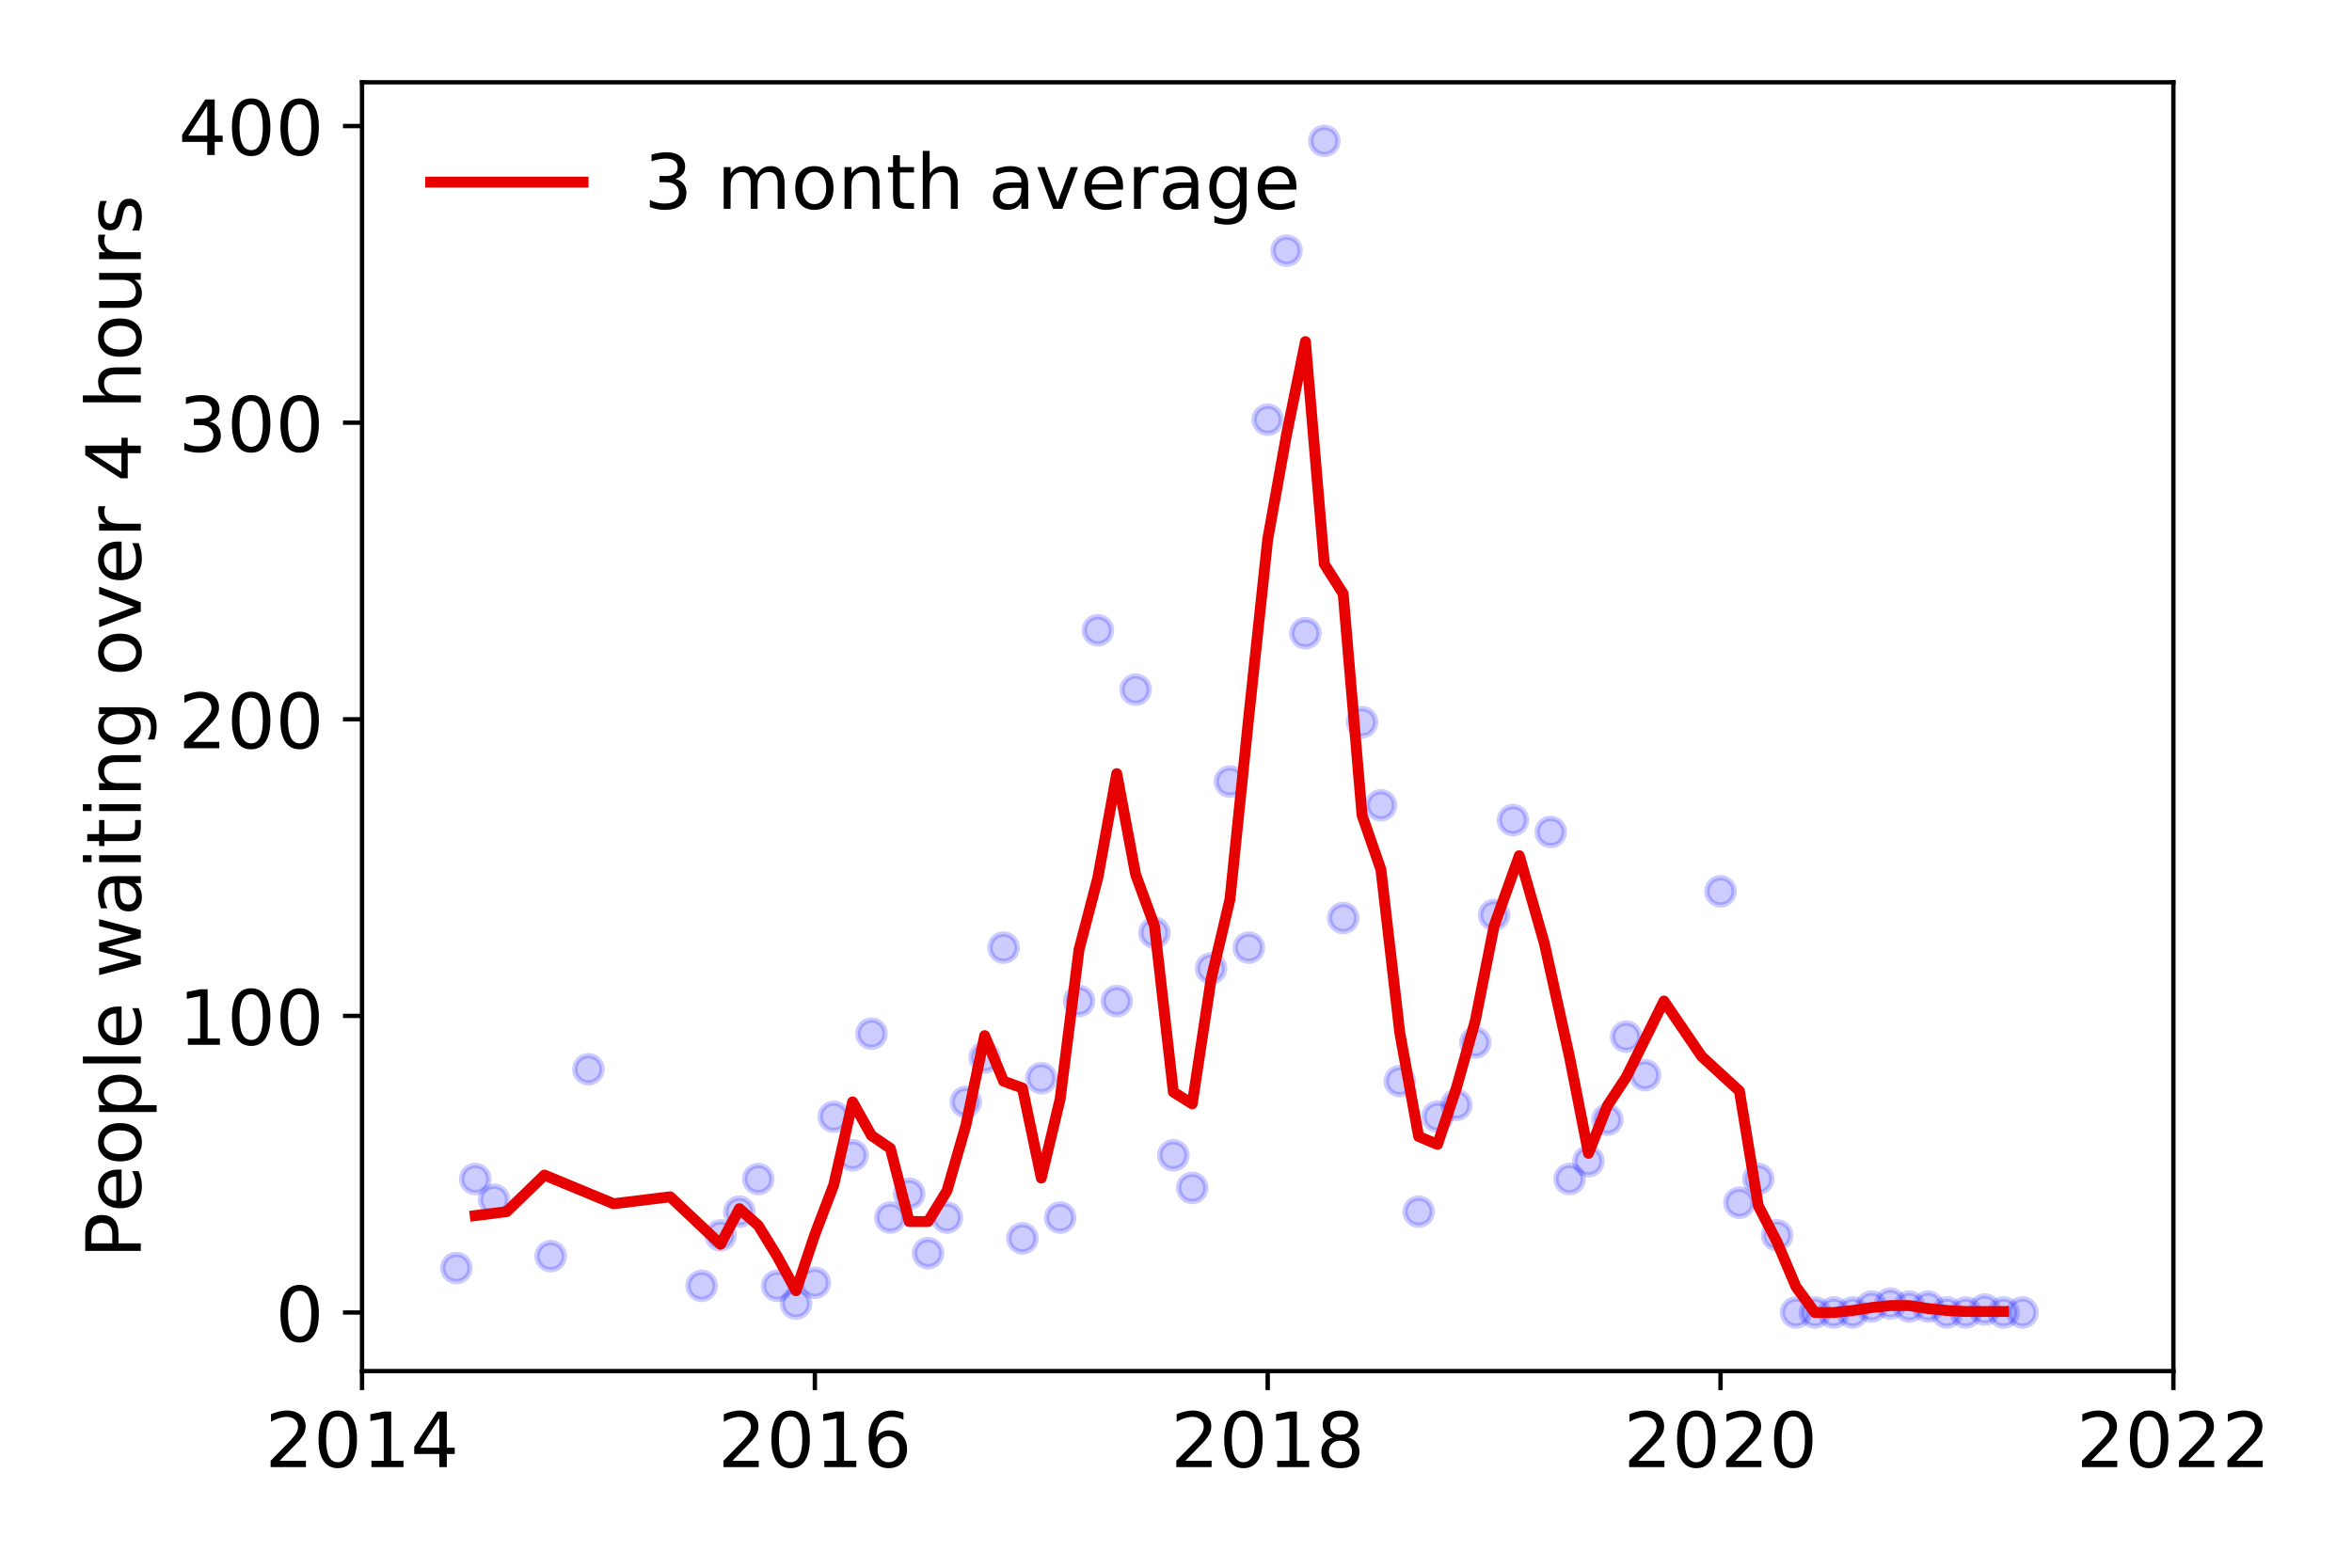 <?xml version="1.0" encoding="utf-8" standalone="no"?>
<!DOCTYPE svg PUBLIC "-//W3C//DTD SVG 1.1//EN"
  "http://www.w3.org/Graphics/SVG/1.1/DTD/svg11.dtd">
<!-- Created with matplotlib (https://matplotlib.org/) -->
<svg height="288pt" version="1.1" viewBox="0 0 432 288" width="432pt" xmlns="http://www.w3.org/2000/svg" xmlns:xlink="http://www.w3.org/1999/xlink">
 <defs>
  <style type="text/css">
*{stroke-linecap:butt;stroke-linejoin:round;}
  </style>
 </defs>
 <g id="figure_1">
  <g id="patch_1">
   <path d="M 0 288 
L 432 288 
L 432 0 
L 0 0 
z
" style="fill:#ffffff;"/>
  </g>
  <g id="axes_1">
   <g id="patch_2">
    <path d="M 66.495 251.88 
L 399.192 251.88 
L 399.192 15.12 
L 66.495 15.12 
z
" style="fill:#ffffff;"/>
   </g>
   <g id="matplotlib.axis_1">
    <g id="xtick_1">
     <g id="line2d_1">
      <defs>
       <path d="M 0 0 
L 0 3.5 
" id="m6e90a897b9" style="stroke:#000000;stroke-width:0.8;"/>
      </defs>
      <g>
       <use style="stroke:#000000;stroke-width:0.8;" x="66.495" xlink:href="#m6e90a897b9" y="251.88"/>
      </g>
     </g>
     <g id="text_1">
      <!-- 2014 -->
      <defs>
       <path d="M 19.188 8.297 
L 53.609 8.297 
L 53.609 0 
L 7.328 0 
L 7.328 8.297 
Q 12.938 14.109 22.625 23.891 
Q 32.328 33.688 34.812 36.531 
Q 39.547 41.844 41.422 45.531 
Q 43.312 49.219 43.312 52.781 
Q 43.312 58.594 39.234 62.25 
Q 35.156 65.922 28.609 65.922 
Q 23.969 65.922 18.812 64.312 
Q 13.672 62.703 7.812 59.422 
L 7.812 69.391 
Q 13.766 71.781 18.938 73 
Q 24.125 74.219 28.422 74.219 
Q 39.75 74.219 46.484 68.547 
Q 53.219 62.891 53.219 53.422 
Q 53.219 48.922 51.531 44.891 
Q 49.859 40.875 45.406 35.406 
Q 44.188 33.984 37.641 27.219 
Q 31.109 20.453 19.188 8.297 
z
" id="DejaVuSans-50"/>
       <path d="M 31.781 66.406 
Q 24.172 66.406 20.328 58.906 
Q 16.5 51.422 16.5 36.375 
Q 16.5 21.391 20.328 13.891 
Q 24.172 6.391 31.781 6.391 
Q 39.453 6.391 43.281 13.891 
Q 47.125 21.391 47.125 36.375 
Q 47.125 51.422 43.281 58.906 
Q 39.453 66.406 31.781 66.406 
z
M 31.781 74.219 
Q 44.047 74.219 50.516 64.516 
Q 56.984 54.828 56.984 36.375 
Q 56.984 17.969 50.516 8.266 
Q 44.047 -1.422 31.781 -1.422 
Q 19.531 -1.422 13.062 8.266 
Q 6.594 17.969 6.594 36.375 
Q 6.594 54.828 13.062 64.516 
Q 19.531 74.219 31.781 74.219 
z
" id="DejaVuSans-48"/>
       <path d="M 12.406 8.297 
L 28.516 8.297 
L 28.516 63.922 
L 10.984 60.406 
L 10.984 69.391 
L 28.422 72.906 
L 38.281 72.906 
L 38.281 8.297 
L 54.391 8.297 
L 54.391 0 
L 12.406 0 
z
" id="DejaVuSans-49"/>
       <path d="M 37.797 64.312 
L 12.891 25.391 
L 37.797 25.391 
z
M 35.203 72.906 
L 47.609 72.906 
L 47.609 25.391 
L 58.016 25.391 
L 58.016 17.188 
L 47.609 17.188 
L 47.609 0 
L 37.797 0 
L 37.797 17.188 
L 4.891 17.188 
L 4.891 26.703 
z
" id="DejaVuSans-52"/>
      </defs>
      <g transform="translate(48.68 269.518)scale(0.14 -0.14)">
       <use xlink:href="#DejaVuSans-50"/>
       <use x="63.623" xlink:href="#DejaVuSans-48"/>
       <use x="127.246" xlink:href="#DejaVuSans-49"/>
       <use x="190.869" xlink:href="#DejaVuSans-52"/>
      </g>
     </g>
    </g>
    <g id="xtick_2">
     <g id="line2d_2">
      <g>
       <use style="stroke:#000000;stroke-width:0.8;" x="149.669" xlink:href="#m6e90a897b9" y="251.88"/>
      </g>
     </g>
     <g id="text_2">
      <!-- 2016 -->
      <defs>
       <path d="M 33.016 40.375 
Q 26.375 40.375 22.484 35.828 
Q 18.609 31.297 18.609 23.391 
Q 18.609 15.531 22.484 10.953 
Q 26.375 6.391 33.016 6.391 
Q 39.656 6.391 43.531 10.953 
Q 47.406 15.531 47.406 23.391 
Q 47.406 31.297 43.531 35.828 
Q 39.656 40.375 33.016 40.375 
z
M 52.594 71.297 
L 52.594 62.312 
Q 48.875 64.062 45.094 64.984 
Q 41.312 65.922 37.594 65.922 
Q 27.828 65.922 22.672 59.328 
Q 17.531 52.734 16.797 39.406 
Q 19.672 43.656 24.016 45.922 
Q 28.375 48.188 33.594 48.188 
Q 44.578 48.188 50.953 41.516 
Q 57.328 34.859 57.328 23.391 
Q 57.328 12.156 50.688 5.359 
Q 44.047 -1.422 33.016 -1.422 
Q 20.359 -1.422 13.672 8.266 
Q 6.984 17.969 6.984 36.375 
Q 6.984 53.656 15.188 63.938 
Q 23.391 74.219 37.203 74.219 
Q 40.922 74.219 44.703 73.484 
Q 48.484 72.75 52.594 71.297 
z
" id="DejaVuSans-54"/>
      </defs>
      <g transform="translate(131.854 269.518)scale(0.14 -0.14)">
       <use xlink:href="#DejaVuSans-50"/>
       <use x="63.623" xlink:href="#DejaVuSans-48"/>
       <use x="127.246" xlink:href="#DejaVuSans-49"/>
       <use x="190.869" xlink:href="#DejaVuSans-54"/>
      </g>
     </g>
    </g>
    <g id="xtick_3">
     <g id="line2d_3">
      <g>
       <use style="stroke:#000000;stroke-width:0.8;" x="232.844" xlink:href="#m6e90a897b9" y="251.88"/>
      </g>
     </g>
     <g id="text_3">
      <!-- 2018 -->
      <defs>
       <path d="M 31.781 34.625 
Q 24.75 34.625 20.719 30.859 
Q 16.703 27.094 16.703 20.516 
Q 16.703 13.922 20.719 10.156 
Q 24.75 6.391 31.781 6.391 
Q 38.812 6.391 42.859 10.172 
Q 46.922 13.969 46.922 20.516 
Q 46.922 27.094 42.891 30.859 
Q 38.875 34.625 31.781 34.625 
z
M 21.922 38.812 
Q 15.578 40.375 12.031 44.719 
Q 8.5 49.078 8.5 55.328 
Q 8.5 64.062 14.719 69.141 
Q 20.953 74.219 31.781 74.219 
Q 42.672 74.219 48.875 69.141 
Q 55.078 64.062 55.078 55.328 
Q 55.078 49.078 51.531 44.719 
Q 48 40.375 41.703 38.812 
Q 48.828 37.156 52.797 32.312 
Q 56.781 27.484 56.781 20.516 
Q 56.781 9.906 50.312 4.234 
Q 43.844 -1.422 31.781 -1.422 
Q 19.734 -1.422 13.25 4.234 
Q 6.781 9.906 6.781 20.516 
Q 6.781 27.484 10.781 32.312 
Q 14.797 37.156 21.922 38.812 
z
M 18.312 54.391 
Q 18.312 48.734 21.844 45.562 
Q 25.391 42.391 31.781 42.391 
Q 38.141 42.391 41.719 45.562 
Q 45.312 48.734 45.312 54.391 
Q 45.312 60.062 41.719 63.234 
Q 38.141 66.406 31.781 66.406 
Q 25.391 66.406 21.844 63.234 
Q 18.312 60.062 18.312 54.391 
z
" id="DejaVuSans-56"/>
      </defs>
      <g transform="translate(215.029 269.518)scale(0.14 -0.14)">
       <use xlink:href="#DejaVuSans-50"/>
       <use x="63.623" xlink:href="#DejaVuSans-48"/>
       <use x="127.246" xlink:href="#DejaVuSans-49"/>
       <use x="190.869" xlink:href="#DejaVuSans-56"/>
      </g>
     </g>
    </g>
    <g id="xtick_4">
     <g id="line2d_4">
      <g>
       <use style="stroke:#000000;stroke-width:0.8;" x="316.018" xlink:href="#m6e90a897b9" y="251.88"/>
      </g>
     </g>
     <g id="text_4">
      <!-- 2020 -->
      <g transform="translate(298.203 269.518)scale(0.14 -0.14)">
       <use xlink:href="#DejaVuSans-50"/>
       <use x="63.623" xlink:href="#DejaVuSans-48"/>
       <use x="127.246" xlink:href="#DejaVuSans-50"/>
       <use x="190.869" xlink:href="#DejaVuSans-48"/>
      </g>
     </g>
    </g>
    <g id="xtick_5">
     <g id="line2d_5">
      <g>
       <use style="stroke:#000000;stroke-width:0.8;" x="399.192" xlink:href="#m6e90a897b9" y="251.88"/>
      </g>
     </g>
     <g id="text_5">
      <!-- 2022 -->
      <g transform="translate(381.377 269.518)scale(0.14 -0.14)">
       <use xlink:href="#DejaVuSans-50"/>
       <use x="63.623" xlink:href="#DejaVuSans-48"/>
       <use x="127.246" xlink:href="#DejaVuSans-50"/>
       <use x="190.869" xlink:href="#DejaVuSans-50"/>
      </g>
     </g>
    </g>
   </g>
   <g id="matplotlib.axis_2">
    <g id="ytick_1">
     <g id="line2d_6">
      <defs>
       <path d="M 0 0 
L -3.5 0 
" id="mdcf145c605" style="stroke:#000000;stroke-width:0.8;"/>
      </defs>
      <g>
       <use style="stroke:#000000;stroke-width:0.8;" x="66.495" xlink:href="#mdcf145c605" y="241.118"/>
      </g>
     </g>
     <g id="text_6">
      <!-- 0 -->
      <g transform="translate(50.587 246.437)scale(0.14 -0.14)">
       <use xlink:href="#DejaVuSans-48"/>
      </g>
     </g>
    </g>
    <g id="ytick_2">
     <g id="line2d_7">
      <g>
       <use style="stroke:#000000;stroke-width:0.8;" x="66.495" xlink:href="#mdcf145c605" y="186.628"/>
      </g>
     </g>
     <g id="text_7">
      <!-- 100 -->
      <g transform="translate(32.773 191.947)scale(0.14 -0.14)">
       <use xlink:href="#DejaVuSans-49"/>
       <use x="63.623" xlink:href="#DejaVuSans-48"/>
       <use x="127.246" xlink:href="#DejaVuSans-48"/>
      </g>
     </g>
    </g>
    <g id="ytick_3">
     <g id="line2d_8">
      <g>
       <use style="stroke:#000000;stroke-width:0.8;" x="66.495" xlink:href="#mdcf145c605" y="132.138"/>
      </g>
     </g>
     <g id="text_8">
      <!-- 200 -->
      <g transform="translate(32.773 137.457)scale(0.14 -0.14)">
       <use xlink:href="#DejaVuSans-50"/>
       <use x="63.623" xlink:href="#DejaVuSans-48"/>
       <use x="127.246" xlink:href="#DejaVuSans-48"/>
      </g>
     </g>
    </g>
    <g id="ytick_4">
     <g id="line2d_9">
      <g>
       <use style="stroke:#000000;stroke-width:0.8;" x="66.495" xlink:href="#mdcf145c605" y="77.648"/>
      </g>
     </g>
     <g id="text_9">
      <!-- 300 -->
      <defs>
       <path d="M 40.578 39.312 
Q 47.656 37.797 51.625 33 
Q 55.609 28.219 55.609 21.188 
Q 55.609 10.406 48.188 4.484 
Q 40.766 -1.422 27.094 -1.422 
Q 22.516 -1.422 17.656 -0.516 
Q 12.797 0.391 7.625 2.203 
L 7.625 11.719 
Q 11.719 9.328 16.594 8.109 
Q 21.484 6.891 26.812 6.891 
Q 36.078 6.891 40.938 10.547 
Q 45.797 14.203 45.797 21.188 
Q 45.797 27.641 41.281 31.266 
Q 36.766 34.906 28.719 34.906 
L 20.219 34.906 
L 20.219 43.016 
L 29.109 43.016 
Q 36.375 43.016 40.234 45.922 
Q 44.094 48.828 44.094 54.297 
Q 44.094 59.906 40.109 62.906 
Q 36.141 65.922 28.719 65.922 
Q 24.656 65.922 20.016 65.031 
Q 15.375 64.156 9.812 62.312 
L 9.812 71.094 
Q 15.438 72.656 20.344 73.438 
Q 25.25 74.219 29.594 74.219 
Q 40.828 74.219 47.359 69.109 
Q 53.906 64.016 53.906 55.328 
Q 53.906 49.266 50.438 45.094 
Q 46.969 40.922 40.578 39.312 
z
" id="DejaVuSans-51"/>
      </defs>
      <g transform="translate(32.773 82.966)scale(0.14 -0.14)">
       <use xlink:href="#DejaVuSans-51"/>
       <use x="63.623" xlink:href="#DejaVuSans-48"/>
       <use x="127.246" xlink:href="#DejaVuSans-48"/>
      </g>
     </g>
    </g>
    <g id="ytick_5">
     <g id="line2d_10">
      <g>
       <use style="stroke:#000000;stroke-width:0.8;" x="66.495" xlink:href="#mdcf145c605" y="23.157"/>
      </g>
     </g>
     <g id="text_10">
      <!-- 400 -->
      <g transform="translate(32.773 28.476)scale(0.14 -0.14)">
       <use xlink:href="#DejaVuSans-52"/>
       <use x="63.623" xlink:href="#DejaVuSans-48"/>
       <use x="127.246" xlink:href="#DejaVuSans-48"/>
      </g>
     </g>
    </g>
    <g id="text_11">
     <!-- People waiting over 4 hours -->
     <defs>
      <path d="M 19.672 64.797 
L 19.672 37.406 
L 32.078 37.406 
Q 38.969 37.406 42.719 40.969 
Q 46.484 44.531 46.484 51.125 
Q 46.484 57.672 42.719 61.234 
Q 38.969 64.797 32.078 64.797 
z
M 9.812 72.906 
L 32.078 72.906 
Q 44.344 72.906 50.609 67.359 
Q 56.891 61.812 56.891 51.125 
Q 56.891 40.328 50.609 34.812 
Q 44.344 29.297 32.078 29.297 
L 19.672 29.297 
L 19.672 0 
L 9.812 0 
z
" id="DejaVuSans-80"/>
      <path d="M 56.203 29.594 
L 56.203 25.203 
L 14.891 25.203 
Q 15.484 15.922 20.484 11.062 
Q 25.484 6.203 34.422 6.203 
Q 39.594 6.203 44.453 7.469 
Q 49.312 8.734 54.109 11.281 
L 54.109 2.781 
Q 49.266 0.734 44.188 -0.344 
Q 39.109 -1.422 33.891 -1.422 
Q 20.797 -1.422 13.156 6.188 
Q 5.516 13.812 5.516 26.812 
Q 5.516 40.234 12.766 48.109 
Q 20.016 56 32.328 56 
Q 43.359 56 49.781 48.891 
Q 56.203 41.797 56.203 29.594 
z
M 47.219 32.234 
Q 47.125 39.594 43.094 43.984 
Q 39.062 48.391 32.422 48.391 
Q 24.906 48.391 20.391 44.141 
Q 15.875 39.891 15.188 32.172 
z
" id="DejaVuSans-101"/>
      <path d="M 30.609 48.391 
Q 23.391 48.391 19.188 42.75 
Q 14.984 37.109 14.984 27.297 
Q 14.984 17.484 19.156 11.844 
Q 23.344 6.203 30.609 6.203 
Q 37.797 6.203 41.984 11.859 
Q 46.188 17.531 46.188 27.297 
Q 46.188 37.016 41.984 42.703 
Q 37.797 48.391 30.609 48.391 
z
M 30.609 56 
Q 42.328 56 49.016 48.375 
Q 55.719 40.766 55.719 27.297 
Q 55.719 13.875 49.016 6.219 
Q 42.328 -1.422 30.609 -1.422 
Q 18.844 -1.422 12.172 6.219 
Q 5.516 13.875 5.516 27.297 
Q 5.516 40.766 12.172 48.375 
Q 18.844 56 30.609 56 
z
" id="DejaVuSans-111"/>
      <path d="M 18.109 8.203 
L 18.109 -20.797 
L 9.078 -20.797 
L 9.078 54.688 
L 18.109 54.688 
L 18.109 46.391 
Q 20.953 51.266 25.266 53.625 
Q 29.594 56 35.594 56 
Q 45.562 56 51.781 48.094 
Q 58.016 40.188 58.016 27.297 
Q 58.016 14.406 51.781 6.484 
Q 45.562 -1.422 35.594 -1.422 
Q 29.594 -1.422 25.266 0.953 
Q 20.953 3.328 18.109 8.203 
z
M 48.688 27.297 
Q 48.688 37.203 44.609 42.844 
Q 40.531 48.484 33.406 48.484 
Q 26.266 48.484 22.188 42.844 
Q 18.109 37.203 18.109 27.297 
Q 18.109 17.391 22.188 11.75 
Q 26.266 6.109 33.406 6.109 
Q 40.531 6.109 44.609 11.75 
Q 48.688 17.391 48.688 27.297 
z
" id="DejaVuSans-112"/>
      <path d="M 9.422 75.984 
L 18.406 75.984 
L 18.406 0 
L 9.422 0 
z
" id="DejaVuSans-108"/>
      <path id="DejaVuSans-32"/>
      <path d="M 4.203 54.688 
L 13.188 54.688 
L 24.422 12.016 
L 35.594 54.688 
L 46.188 54.688 
L 57.422 12.016 
L 68.609 54.688 
L 77.594 54.688 
L 63.281 0 
L 52.688 0 
L 40.922 44.828 
L 29.109 0 
L 18.5 0 
z
" id="DejaVuSans-119"/>
      <path d="M 34.281 27.484 
Q 23.391 27.484 19.188 25 
Q 14.984 22.516 14.984 16.5 
Q 14.984 11.719 18.141 8.906 
Q 21.297 6.109 26.703 6.109 
Q 34.188 6.109 38.703 11.406 
Q 43.219 16.703 43.219 25.484 
L 43.219 27.484 
z
M 52.203 31.203 
L 52.203 0 
L 43.219 0 
L 43.219 8.297 
Q 40.141 3.328 35.547 0.953 
Q 30.953 -1.422 24.312 -1.422 
Q 15.922 -1.422 10.953 3.297 
Q 6 8.016 6 15.922 
Q 6 25.141 12.172 29.828 
Q 18.359 34.516 30.609 34.516 
L 43.219 34.516 
L 43.219 35.406 
Q 43.219 41.609 39.141 45 
Q 35.062 48.391 27.688 48.391 
Q 23 48.391 18.547 47.266 
Q 14.109 46.141 10.016 43.891 
L 10.016 52.203 
Q 14.938 54.109 19.578 55.047 
Q 24.219 56 28.609 56 
Q 40.484 56 46.344 49.844 
Q 52.203 43.703 52.203 31.203 
z
" id="DejaVuSans-97"/>
      <path d="M 9.422 54.688 
L 18.406 54.688 
L 18.406 0 
L 9.422 0 
z
M 9.422 75.984 
L 18.406 75.984 
L 18.406 64.594 
L 9.422 64.594 
z
" id="DejaVuSans-105"/>
      <path d="M 18.312 70.219 
L 18.312 54.688 
L 36.812 54.688 
L 36.812 47.703 
L 18.312 47.703 
L 18.312 18.016 
Q 18.312 11.328 20.141 9.422 
Q 21.969 7.516 27.594 7.516 
L 36.812 7.516 
L 36.812 0 
L 27.594 0 
Q 17.188 0 13.234 3.875 
Q 9.281 7.766 9.281 18.016 
L 9.281 47.703 
L 2.688 47.703 
L 2.688 54.688 
L 9.281 54.688 
L 9.281 70.219 
z
" id="DejaVuSans-116"/>
      <path d="M 54.891 33.016 
L 54.891 0 
L 45.906 0 
L 45.906 32.719 
Q 45.906 40.484 42.875 44.328 
Q 39.844 48.188 33.797 48.188 
Q 26.516 48.188 22.312 43.547 
Q 18.109 38.922 18.109 30.906 
L 18.109 0 
L 9.078 0 
L 9.078 54.688 
L 18.109 54.688 
L 18.109 46.188 
Q 21.344 51.125 25.703 53.562 
Q 30.078 56 35.797 56 
Q 45.219 56 50.047 50.172 
Q 54.891 44.344 54.891 33.016 
z
" id="DejaVuSans-110"/>
      <path d="M 45.406 27.984 
Q 45.406 37.75 41.375 43.109 
Q 37.359 48.484 30.078 48.484 
Q 22.859 48.484 18.828 43.109 
Q 14.797 37.75 14.797 27.984 
Q 14.797 18.266 18.828 12.891 
Q 22.859 7.516 30.078 7.516 
Q 37.359 7.516 41.375 12.891 
Q 45.406 18.266 45.406 27.984 
z
M 54.391 6.781 
Q 54.391 -7.172 48.188 -13.984 
Q 42 -20.797 29.203 -20.797 
Q 24.469 -20.797 20.266 -20.094 
Q 16.062 -19.391 12.109 -17.922 
L 12.109 -9.188 
Q 16.062 -11.328 19.922 -12.344 
Q 23.781 -13.375 27.781 -13.375 
Q 36.625 -13.375 41.016 -8.766 
Q 45.406 -4.156 45.406 5.172 
L 45.406 9.625 
Q 42.625 4.781 38.281 2.391 
Q 33.938 0 27.875 0 
Q 17.828 0 11.672 7.656 
Q 5.516 15.328 5.516 27.984 
Q 5.516 40.672 11.672 48.328 
Q 17.828 56 27.875 56 
Q 33.938 56 38.281 53.609 
Q 42.625 51.219 45.406 46.391 
L 45.406 54.688 
L 54.391 54.688 
z
" id="DejaVuSans-103"/>
      <path d="M 2.984 54.688 
L 12.5 54.688 
L 29.594 8.797 
L 46.688 54.688 
L 56.203 54.688 
L 35.688 0 
L 23.484 0 
z
" id="DejaVuSans-118"/>
      <path d="M 41.109 46.297 
Q 39.594 47.172 37.812 47.578 
Q 36.031 48 33.891 48 
Q 26.266 48 22.188 43.047 
Q 18.109 38.094 18.109 28.812 
L 18.109 0 
L 9.078 0 
L 9.078 54.688 
L 18.109 54.688 
L 18.109 46.188 
Q 20.953 51.172 25.484 53.578 
Q 30.031 56 36.531 56 
Q 37.453 56 38.578 55.875 
Q 39.703 55.766 41.062 55.516 
z
" id="DejaVuSans-114"/>
      <path d="M 54.891 33.016 
L 54.891 0 
L 45.906 0 
L 45.906 32.719 
Q 45.906 40.484 42.875 44.328 
Q 39.844 48.188 33.797 48.188 
Q 26.516 48.188 22.312 43.547 
Q 18.109 38.922 18.109 30.906 
L 18.109 0 
L 9.078 0 
L 9.078 75.984 
L 18.109 75.984 
L 18.109 46.188 
Q 21.344 51.125 25.703 53.562 
Q 30.078 56 35.797 56 
Q 45.219 56 50.047 50.172 
Q 54.891 44.344 54.891 33.016 
z
" id="DejaVuSans-104"/>
      <path d="M 8.5 21.578 
L 8.5 54.688 
L 17.484 54.688 
L 17.484 21.922 
Q 17.484 14.156 20.5 10.266 
Q 23.531 6.391 29.594 6.391 
Q 36.859 6.391 41.078 11.031 
Q 45.312 15.672 45.312 23.688 
L 45.312 54.688 
L 54.297 54.688 
L 54.297 0 
L 45.312 0 
L 45.312 8.406 
Q 42.047 3.422 37.719 1 
Q 33.406 -1.422 27.688 -1.422 
Q 18.266 -1.422 13.375 4.438 
Q 8.5 10.297 8.5 21.578 
z
M 31.109 56 
z
" id="DejaVuSans-117"/>
      <path d="M 44.281 53.078 
L 44.281 44.578 
Q 40.484 46.531 36.375 47.5 
Q 32.281 48.484 27.875 48.484 
Q 21.188 48.484 17.844 46.438 
Q 14.5 44.391 14.5 40.281 
Q 14.5 37.156 16.891 35.375 
Q 19.281 33.594 26.516 31.984 
L 29.594 31.297 
Q 39.156 29.25 43.188 25.516 
Q 47.219 21.781 47.219 15.094 
Q 47.219 7.469 41.188 3.016 
Q 35.156 -1.422 24.609 -1.422 
Q 20.219 -1.422 15.453 -0.562 
Q 10.688 0.297 5.422 2 
L 5.422 11.281 
Q 10.406 8.688 15.234 7.391 
Q 20.062 6.109 24.812 6.109 
Q 31.156 6.109 34.562 8.281 
Q 37.984 10.453 37.984 14.406 
Q 37.984 18.062 35.516 20.016 
Q 33.062 21.969 24.703 23.781 
L 21.578 24.516 
Q 13.234 26.266 9.516 29.906 
Q 5.812 33.547 5.812 39.891 
Q 5.812 47.609 11.281 51.797 
Q 16.75 56 26.812 56 
Q 31.781 56 36.172 55.266 
Q 40.578 54.547 44.281 53.078 
z
" id="DejaVuSans-115"/>
     </defs>
     <g transform="translate(25.861 231.175)rotate(-90)scale(0.14 -0.14)">
      <use xlink:href="#DejaVuSans-80"/>
      <use x="60.256" xlink:href="#DejaVuSans-101"/>
      <use x="121.779" xlink:href="#DejaVuSans-111"/>
      <use x="182.961" xlink:href="#DejaVuSans-112"/>
      <use x="246.438" xlink:href="#DejaVuSans-108"/>
      <use x="274.221" xlink:href="#DejaVuSans-101"/>
      <use x="335.744" xlink:href="#DejaVuSans-32"/>
      <use x="367.531" xlink:href="#DejaVuSans-119"/>
      <use x="449.318" xlink:href="#DejaVuSans-97"/>
      <use x="510.598" xlink:href="#DejaVuSans-105"/>
      <use x="538.381" xlink:href="#DejaVuSans-116"/>
      <use x="577.59" xlink:href="#DejaVuSans-105"/>
      <use x="605.373" xlink:href="#DejaVuSans-110"/>
      <use x="668.752" xlink:href="#DejaVuSans-103"/>
      <use x="732.229" xlink:href="#DejaVuSans-32"/>
      <use x="764.016" xlink:href="#DejaVuSans-111"/>
      <use x="825.197" xlink:href="#DejaVuSans-118"/>
      <use x="884.377" xlink:href="#DejaVuSans-101"/>
      <use x="945.9" xlink:href="#DejaVuSans-114"/>
      <use x="987.014" xlink:href="#DejaVuSans-32"/>
      <use x="1018.801" xlink:href="#DejaVuSans-52"/>
      <use x="1082.424" xlink:href="#DejaVuSans-32"/>
      <use x="1114.211" xlink:href="#DejaVuSans-104"/>
      <use x="1177.59" xlink:href="#DejaVuSans-111"/>
      <use x="1238.771" xlink:href="#DejaVuSans-117"/>
      <use x="1302.15" xlink:href="#DejaVuSans-114"/>
      <use x="1343.264" xlink:href="#DejaVuSans-115"/>
     </g>
    </g>
   </g>
   <g id="line2d_11">
    <defs>
     <path d="M 0 2.5 
C 0.663 2.5 1.299 2.237 1.768 1.768 
C 2.237 1.299 2.5 0.663 2.5 0 
C 2.5 -0.663 2.237 -1.299 1.768 -1.768 
C 1.299 -2.237 0.663 -2.5 0 -2.5 
C -0.663 -2.5 -1.299 -2.237 -1.768 -1.768 
C -2.237 -1.299 -2.5 -0.663 -2.5 0 
C -2.5 0.663 -2.237 1.299 -1.768 1.768 
C -1.299 2.237 -0.663 2.5 0 2.5 
z
" id="m7ae207df2b" style="stroke:#0000ff;stroke-opacity:0.2;"/>
    </defs>
    <g clip-path="url(#p9c4594778c)">
     <use style="fill:#0000ff;fill-opacity:0.2;stroke:#0000ff;stroke-opacity:0.2;" x="371.468" xlink:href="#m7ae207df2b" y="241.118"/>
     <use style="fill:#0000ff;fill-opacity:0.2;stroke:#0000ff;stroke-opacity:0.2;" x="368.002" xlink:href="#m7ae207df2b" y="241.118"/>
     <use style="fill:#0000ff;fill-opacity:0.2;stroke:#0000ff;stroke-opacity:0.2;" x="364.537" xlink:href="#m7ae207df2b" y="240.573"/>
     <use style="fill:#0000ff;fill-opacity:0.2;stroke:#0000ff;stroke-opacity:0.2;" x="361.071" xlink:href="#m7ae207df2b" y="241.118"/>
     <use style="fill:#0000ff;fill-opacity:0.2;stroke:#0000ff;stroke-opacity:0.2;" x="357.605" xlink:href="#m7ae207df2b" y="241.118"/>
     <use style="fill:#0000ff;fill-opacity:0.2;stroke:#0000ff;stroke-opacity:0.2;" x="354.14" xlink:href="#m7ae207df2b" y="240.028"/>
     <use style="fill:#0000ff;fill-opacity:0.2;stroke:#0000ff;stroke-opacity:0.2;" x="350.674" xlink:href="#m7ae207df2b" y="240.028"/>
     <use style="fill:#0000ff;fill-opacity:0.2;stroke:#0000ff;stroke-opacity:0.2;" x="347.209" xlink:href="#m7ae207df2b" y="239.483"/>
     <use style="fill:#0000ff;fill-opacity:0.2;stroke:#0000ff;stroke-opacity:0.2;" x="343.743" xlink:href="#m7ae207df2b" y="240.028"/>
     <use style="fill:#0000ff;fill-opacity:0.2;stroke:#0000ff;stroke-opacity:0.2;" x="340.277" xlink:href="#m7ae207df2b" y="241.118"/>
     <use style="fill:#0000ff;fill-opacity:0.2;stroke:#0000ff;stroke-opacity:0.2;" x="336.812" xlink:href="#m7ae207df2b" y="241.118"/>
     <use style="fill:#0000ff;fill-opacity:0.2;stroke:#0000ff;stroke-opacity:0.2;" x="333.346" xlink:href="#m7ae207df2b" y="241.118"/>
     <use style="fill:#0000ff;fill-opacity:0.2;stroke:#0000ff;stroke-opacity:0.2;" x="329.881" xlink:href="#m7ae207df2b" y="241.118"/>
     <use style="fill:#0000ff;fill-opacity:0.2;stroke:#0000ff;stroke-opacity:0.2;" x="326.415" xlink:href="#m7ae207df2b" y="226.951"/>
     <use style="fill:#0000ff;fill-opacity:0.2;stroke:#0000ff;stroke-opacity:0.2;" x="322.949" xlink:href="#m7ae207df2b" y="216.598"/>
     <use style="fill:#0000ff;fill-opacity:0.2;stroke:#0000ff;stroke-opacity:0.2;" x="319.484" xlink:href="#m7ae207df2b" y="220.957"/>
     <use style="fill:#0000ff;fill-opacity:0.2;stroke:#0000ff;stroke-opacity:0.2;" x="316.018" xlink:href="#m7ae207df2b" y="163.742"/>
     <use style="fill:#0000ff;fill-opacity:0.2;stroke:#0000ff;stroke-opacity:0.2;" x="302.156" xlink:href="#m7ae207df2b" y="197.526"/>
     <use style="fill:#0000ff;fill-opacity:0.2;stroke:#0000ff;stroke-opacity:0.2;" x="298.69" xlink:href="#m7ae207df2b" y="190.442"/>
     <use style="fill:#0000ff;fill-opacity:0.2;stroke:#0000ff;stroke-opacity:0.2;" x="295.225" xlink:href="#m7ae207df2b" y="205.7"/>
     <use style="fill:#0000ff;fill-opacity:0.2;stroke:#0000ff;stroke-opacity:0.2;" x="291.759" xlink:href="#m7ae207df2b" y="213.328"/>
     <use style="fill:#0000ff;fill-opacity:0.2;stroke:#0000ff;stroke-opacity:0.2;" x="288.293" xlink:href="#m7ae207df2b" y="216.598"/>
     <use style="fill:#0000ff;fill-opacity:0.2;stroke:#0000ff;stroke-opacity:0.2;" x="284.828" xlink:href="#m7ae207df2b" y="152.844"/>
     <use style="fill:#0000ff;fill-opacity:0.2;stroke:#0000ff;stroke-opacity:0.2;" x="277.897" xlink:href="#m7ae207df2b" y="150.664"/>
     <use style="fill:#0000ff;fill-opacity:0.2;stroke:#0000ff;stroke-opacity:0.2;" x="274.431" xlink:href="#m7ae207df2b" y="168.101"/>
     <use style="fill:#0000ff;fill-opacity:0.2;stroke:#0000ff;stroke-opacity:0.2;" x="270.965" xlink:href="#m7ae207df2b" y="191.532"/>
     <use style="fill:#0000ff;fill-opacity:0.2;stroke:#0000ff;stroke-opacity:0.2;" x="267.5" xlink:href="#m7ae207df2b" y="202.975"/>
     <use style="fill:#0000ff;fill-opacity:0.2;stroke:#0000ff;stroke-opacity:0.2;" x="264.034" xlink:href="#m7ae207df2b" y="205.155"/>
     <use style="fill:#0000ff;fill-opacity:0.2;stroke:#0000ff;stroke-opacity:0.2;" x="260.569" xlink:href="#m7ae207df2b" y="222.592"/>
     <use style="fill:#0000ff;fill-opacity:0.2;stroke:#0000ff;stroke-opacity:0.2;" x="257.103" xlink:href="#m7ae207df2b" y="198.616"/>
     <use style="fill:#0000ff;fill-opacity:0.2;stroke:#0000ff;stroke-opacity:0.2;" x="253.637" xlink:href="#m7ae207df2b" y="147.94"/>
     <use style="fill:#0000ff;fill-opacity:0.2;stroke:#0000ff;stroke-opacity:0.2;" x="250.172" xlink:href="#m7ae207df2b" y="132.683"/>
     <use style="fill:#0000ff;fill-opacity:0.2;stroke:#0000ff;stroke-opacity:0.2;" x="246.706" xlink:href="#m7ae207df2b" y="168.646"/>
     <use style="fill:#0000ff;fill-opacity:0.2;stroke:#0000ff;stroke-opacity:0.2;" x="243.241" xlink:href="#m7ae207df2b" y="25.882"/>
     <use style="fill:#0000ff;fill-opacity:0.2;stroke:#0000ff;stroke-opacity:0.2;" x="239.775" xlink:href="#m7ae207df2b" y="116.336"/>
     <use style="fill:#0000ff;fill-opacity:0.2;stroke:#0000ff;stroke-opacity:0.2;" x="236.309" xlink:href="#m7ae207df2b" y="46.043"/>
     <use style="fill:#0000ff;fill-opacity:0.2;stroke:#0000ff;stroke-opacity:0.2;" x="232.844" xlink:href="#m7ae207df2b" y="77.103"/>
     <use style="fill:#0000ff;fill-opacity:0.2;stroke:#0000ff;stroke-opacity:0.2;" x="229.378" xlink:href="#m7ae207df2b" y="174.095"/>
     <use style="fill:#0000ff;fill-opacity:0.2;stroke:#0000ff;stroke-opacity:0.2;" x="225.913" xlink:href="#m7ae207df2b" y="143.581"/>
     <use style="fill:#0000ff;fill-opacity:0.2;stroke:#0000ff;stroke-opacity:0.2;" x="222.447" xlink:href="#m7ae207df2b" y="177.91"/>
     <use style="fill:#0000ff;fill-opacity:0.2;stroke:#0000ff;stroke-opacity:0.2;" x="218.981" xlink:href="#m7ae207df2b" y="218.232"/>
     <use style="fill:#0000ff;fill-opacity:0.2;stroke:#0000ff;stroke-opacity:0.2;" x="215.516" xlink:href="#m7ae207df2b" y="212.238"/>
     <use style="fill:#0000ff;fill-opacity:0.2;stroke:#0000ff;stroke-opacity:0.2;" x="212.05" xlink:href="#m7ae207df2b" y="171.371"/>
     <use style="fill:#0000ff;fill-opacity:0.2;stroke:#0000ff;stroke-opacity:0.2;" x="208.585" xlink:href="#m7ae207df2b" y="126.689"/>
     <use style="fill:#0000ff;fill-opacity:0.2;stroke:#0000ff;stroke-opacity:0.2;" x="205.119" xlink:href="#m7ae207df2b" y="183.903"/>
     <use style="fill:#0000ff;fill-opacity:0.2;stroke:#0000ff;stroke-opacity:0.2;" x="201.653" xlink:href="#m7ae207df2b" y="115.791"/>
     <use style="fill:#0000ff;fill-opacity:0.2;stroke:#0000ff;stroke-opacity:0.2;" x="198.188" xlink:href="#m7ae207df2b" y="183.903"/>
     <use style="fill:#0000ff;fill-opacity:0.2;stroke:#0000ff;stroke-opacity:0.2;" x="194.722" xlink:href="#m7ae207df2b" y="223.681"/>
     <use style="fill:#0000ff;fill-opacity:0.2;stroke:#0000ff;stroke-opacity:0.2;" x="191.257" xlink:href="#m7ae207df2b" y="198.071"/>
     <use style="fill:#0000ff;fill-opacity:0.2;stroke:#0000ff;stroke-opacity:0.2;" x="187.791" xlink:href="#m7ae207df2b" y="227.496"/>
     <use style="fill:#0000ff;fill-opacity:0.2;stroke:#0000ff;stroke-opacity:0.2;" x="184.325" xlink:href="#m7ae207df2b" y="174.095"/>
     <use style="fill:#0000ff;fill-opacity:0.2;stroke:#0000ff;stroke-opacity:0.2;" x="180.86" xlink:href="#m7ae207df2b" y="194.257"/>
     <use style="fill:#0000ff;fill-opacity:0.2;stroke:#0000ff;stroke-opacity:0.2;" x="177.394" xlink:href="#m7ae207df2b" y="202.43"/>
     <use style="fill:#0000ff;fill-opacity:0.2;stroke:#0000ff;stroke-opacity:0.2;" x="173.929" xlink:href="#m7ae207df2b" y="223.681"/>
     <use style="fill:#0000ff;fill-opacity:0.2;stroke:#0000ff;stroke-opacity:0.2;" x="170.463" xlink:href="#m7ae207df2b" y="230.22"/>
     <use style="fill:#0000ff;fill-opacity:0.2;stroke:#0000ff;stroke-opacity:0.2;" x="166.997" xlink:href="#m7ae207df2b" y="219.322"/>
     <use style="fill:#0000ff;fill-opacity:0.2;stroke:#0000ff;stroke-opacity:0.2;" x="163.532" xlink:href="#m7ae207df2b" y="223.681"/>
     <use style="fill:#0000ff;fill-opacity:0.2;stroke:#0000ff;stroke-opacity:0.2;" x="160.066" xlink:href="#m7ae207df2b" y="189.897"/>
     <use style="fill:#0000ff;fill-opacity:0.2;stroke:#0000ff;stroke-opacity:0.2;" x="156.601" xlink:href="#m7ae207df2b" y="212.238"/>
     <use style="fill:#0000ff;fill-opacity:0.2;stroke:#0000ff;stroke-opacity:0.2;" x="153.135" xlink:href="#m7ae207df2b" y="205.155"/>
     <use style="fill:#0000ff;fill-opacity:0.2;stroke:#0000ff;stroke-opacity:0.2;" x="149.669" xlink:href="#m7ae207df2b" y="235.669"/>
     <use style="fill:#0000ff;fill-opacity:0.2;stroke:#0000ff;stroke-opacity:0.2;" x="146.204" xlink:href="#m7ae207df2b" y="239.483"/>
     <use style="fill:#0000ff;fill-opacity:0.2;stroke:#0000ff;stroke-opacity:0.2;" x="142.738" xlink:href="#m7ae207df2b" y="236.214"/>
     <use style="fill:#0000ff;fill-opacity:0.2;stroke:#0000ff;stroke-opacity:0.2;" x="139.273" xlink:href="#m7ae207df2b" y="216.598"/>
     <use style="fill:#0000ff;fill-opacity:0.2;stroke:#0000ff;stroke-opacity:0.2;" x="135.807" xlink:href="#m7ae207df2b" y="222.592"/>
     <use style="fill:#0000ff;fill-opacity:0.2;stroke:#0000ff;stroke-opacity:0.2;" x="132.341" xlink:href="#m7ae207df2b" y="226.951"/>
     <use style="fill:#0000ff;fill-opacity:0.2;stroke:#0000ff;stroke-opacity:0.2;" x="128.876" xlink:href="#m7ae207df2b" y="236.214"/>
     <use style="fill:#0000ff;fill-opacity:0.2;stroke:#0000ff;stroke-opacity:0.2;" x="108.082" xlink:href="#m7ae207df2b" y="196.436"/>
     <use style="fill:#0000ff;fill-opacity:0.2;stroke:#0000ff;stroke-opacity:0.2;" x="101.151" xlink:href="#m7ae207df2b" y="230.765"/>
     <use style="fill:#0000ff;fill-opacity:0.2;stroke:#0000ff;stroke-opacity:0.2;" x="90.754" xlink:href="#m7ae207df2b" y="220.412"/>
     <use style="fill:#0000ff;fill-opacity:0.2;stroke:#0000ff;stroke-opacity:0.2;" x="87.289" xlink:href="#m7ae207df2b" y="216.598"/>
     <use style="fill:#0000ff;fill-opacity:0.2;stroke:#0000ff;stroke-opacity:0.2;" x="83.823" xlink:href="#m7ae207df2b" y="232.945"/>
    </g>
   </g>
   <g id="line2d_12">
    <path clip-path="url(#p9c4594778c)" d="M 368.002 240.937 
L 364.537 240.937 
L 361.071 240.937 
L 357.605 240.755 
L 354.14 240.392 
L 350.674 239.847 
L 347.209 239.847 
L 343.743 240.21 
L 340.277 240.755 
L 336.812 241.118 
L 333.346 241.118 
L 329.881 236.396 
L 326.415 228.222 
L 322.949 221.502 
L 319.484 200.432 
L 312.553 194.075 
L 305.621 183.903 
L 298.69 197.889 
L 295.225 203.157 
L 291.759 211.875 
L 288.293 194.257 
L 283.673 173.369 
L 279.052 157.203 
L 274.431 170.099 
L 270.965 187.536 
L 267.5 199.887 
L 264.034 210.24 
L 260.569 208.787 
L 257.103 189.716 
L 253.637 159.746 
L 250.172 149.756 
L 246.706 109.07 
L 243.241 103.621 
L 239.775 62.754 
L 236.309 79.827 
L 232.844 99.08 
L 229.378 131.593 
L 225.913 165.195 
L 222.447 179.908 
L 218.981 202.793 
L 215.516 200.614 
L 212.05 170.099 
L 208.585 160.654 
L 205.119 142.128 
L 201.653 161.199 
L 198.188 174.458 
L 194.722 201.885 
L 191.257 216.416 
L 187.791 199.887 
L 184.325 198.616 
L 180.86 190.261 
L 177.394 206.789 
L 173.929 218.777 
L 170.463 224.408 
L 166.997 224.408 
L 163.532 210.967 
L 160.066 208.606 
L 156.601 202.43 
L 153.135 217.687 
L 149.669 226.769 
L 146.204 237.122 
L 142.738 230.765 
L 139.273 225.134 
L 135.807 222.047 
L 132.341 228.585 
L 123.1 219.867 
L 112.703 221.138 
L 99.996 215.871 
L 93.065 222.592 
L 87.289 223.318 
" style="fill:none;stroke:#e60000;stroke-linecap:square;stroke-width:2;"/>
   </g>
   <g id="patch_3">
    <path d="M 66.495 251.88 
L 66.495 15.12 
" style="fill:none;stroke:#000000;stroke-linecap:square;stroke-linejoin:miter;stroke-width:0.8;"/>
   </g>
   <g id="patch_4">
    <path d="M 399.192 251.88 
L 399.192 15.12 
" style="fill:none;stroke:#000000;stroke-linecap:square;stroke-linejoin:miter;stroke-width:0.8;"/>
   </g>
   <g id="patch_5">
    <path d="M 66.495 251.88 
L 399.192 251.88 
" style="fill:none;stroke:#000000;stroke-linecap:square;stroke-linejoin:miter;stroke-width:0.8;"/>
   </g>
   <g id="patch_6">
    <path d="M 66.495 15.12 
L 399.192 15.12 
" style="fill:none;stroke:#000000;stroke-linecap:square;stroke-linejoin:miter;stroke-width:0.8;"/>
   </g>
   <g id="legend_1">
    <g id="line2d_13">
     <path d="M 79.095 33.458 
L 107.095 33.458 
" style="fill:none;stroke:#e60000;stroke-linecap:square;stroke-width:2;"/>
    </g>
    <g id="line2d_14"/>
    <g id="text_12">
     <!-- 3 month average -->
     <defs>
      <path d="M 52 44.188 
Q 55.375 50.25 60.062 53.125 
Q 64.75 56 71.094 56 
Q 79.641 56 84.281 50.016 
Q 88.922 44.047 88.922 33.016 
L 88.922 0 
L 79.891 0 
L 79.891 32.719 
Q 79.891 40.578 77.094 44.375 
Q 74.312 48.188 68.609 48.188 
Q 61.625 48.188 57.562 43.547 
Q 53.516 38.922 53.516 30.906 
L 53.516 0 
L 44.484 0 
L 44.484 32.719 
Q 44.484 40.625 41.703 44.406 
Q 38.922 48.188 33.109 48.188 
Q 26.219 48.188 22.156 43.531 
Q 18.109 38.875 18.109 30.906 
L 18.109 0 
L 9.078 0 
L 9.078 54.688 
L 18.109 54.688 
L 18.109 46.188 
Q 21.188 51.219 25.484 53.609 
Q 29.781 56 35.688 56 
Q 41.656 56 45.828 52.969 
Q 50 49.953 52 44.188 
z
" id="DejaVuSans-109"/>
     </defs>
     <g transform="translate(118.295 38.358)scale(0.14 -0.14)">
      <use xlink:href="#DejaVuSans-51"/>
      <use x="63.623" xlink:href="#DejaVuSans-32"/>
      <use x="95.41" xlink:href="#DejaVuSans-109"/>
      <use x="192.822" xlink:href="#DejaVuSans-111"/>
      <use x="254.004" xlink:href="#DejaVuSans-110"/>
      <use x="317.383" xlink:href="#DejaVuSans-116"/>
      <use x="356.592" xlink:href="#DejaVuSans-104"/>
      <use x="419.971" xlink:href="#DejaVuSans-32"/>
      <use x="451.758" xlink:href="#DejaVuSans-97"/>
      <use x="513.037" xlink:href="#DejaVuSans-118"/>
      <use x="572.217" xlink:href="#DejaVuSans-101"/>
      <use x="633.74" xlink:href="#DejaVuSans-114"/>
      <use x="674.854" xlink:href="#DejaVuSans-97"/>
      <use x="736.133" xlink:href="#DejaVuSans-103"/>
      <use x="799.609" xlink:href="#DejaVuSans-101"/>
     </g>
    </g>
   </g>
  </g>
 </g>
 <defs>
  <clipPath id="p9c4594778c">
   <rect height="236.76" width="332.697" x="66.495" y="15.12"/>
  </clipPath>
 </defs>
</svg>
